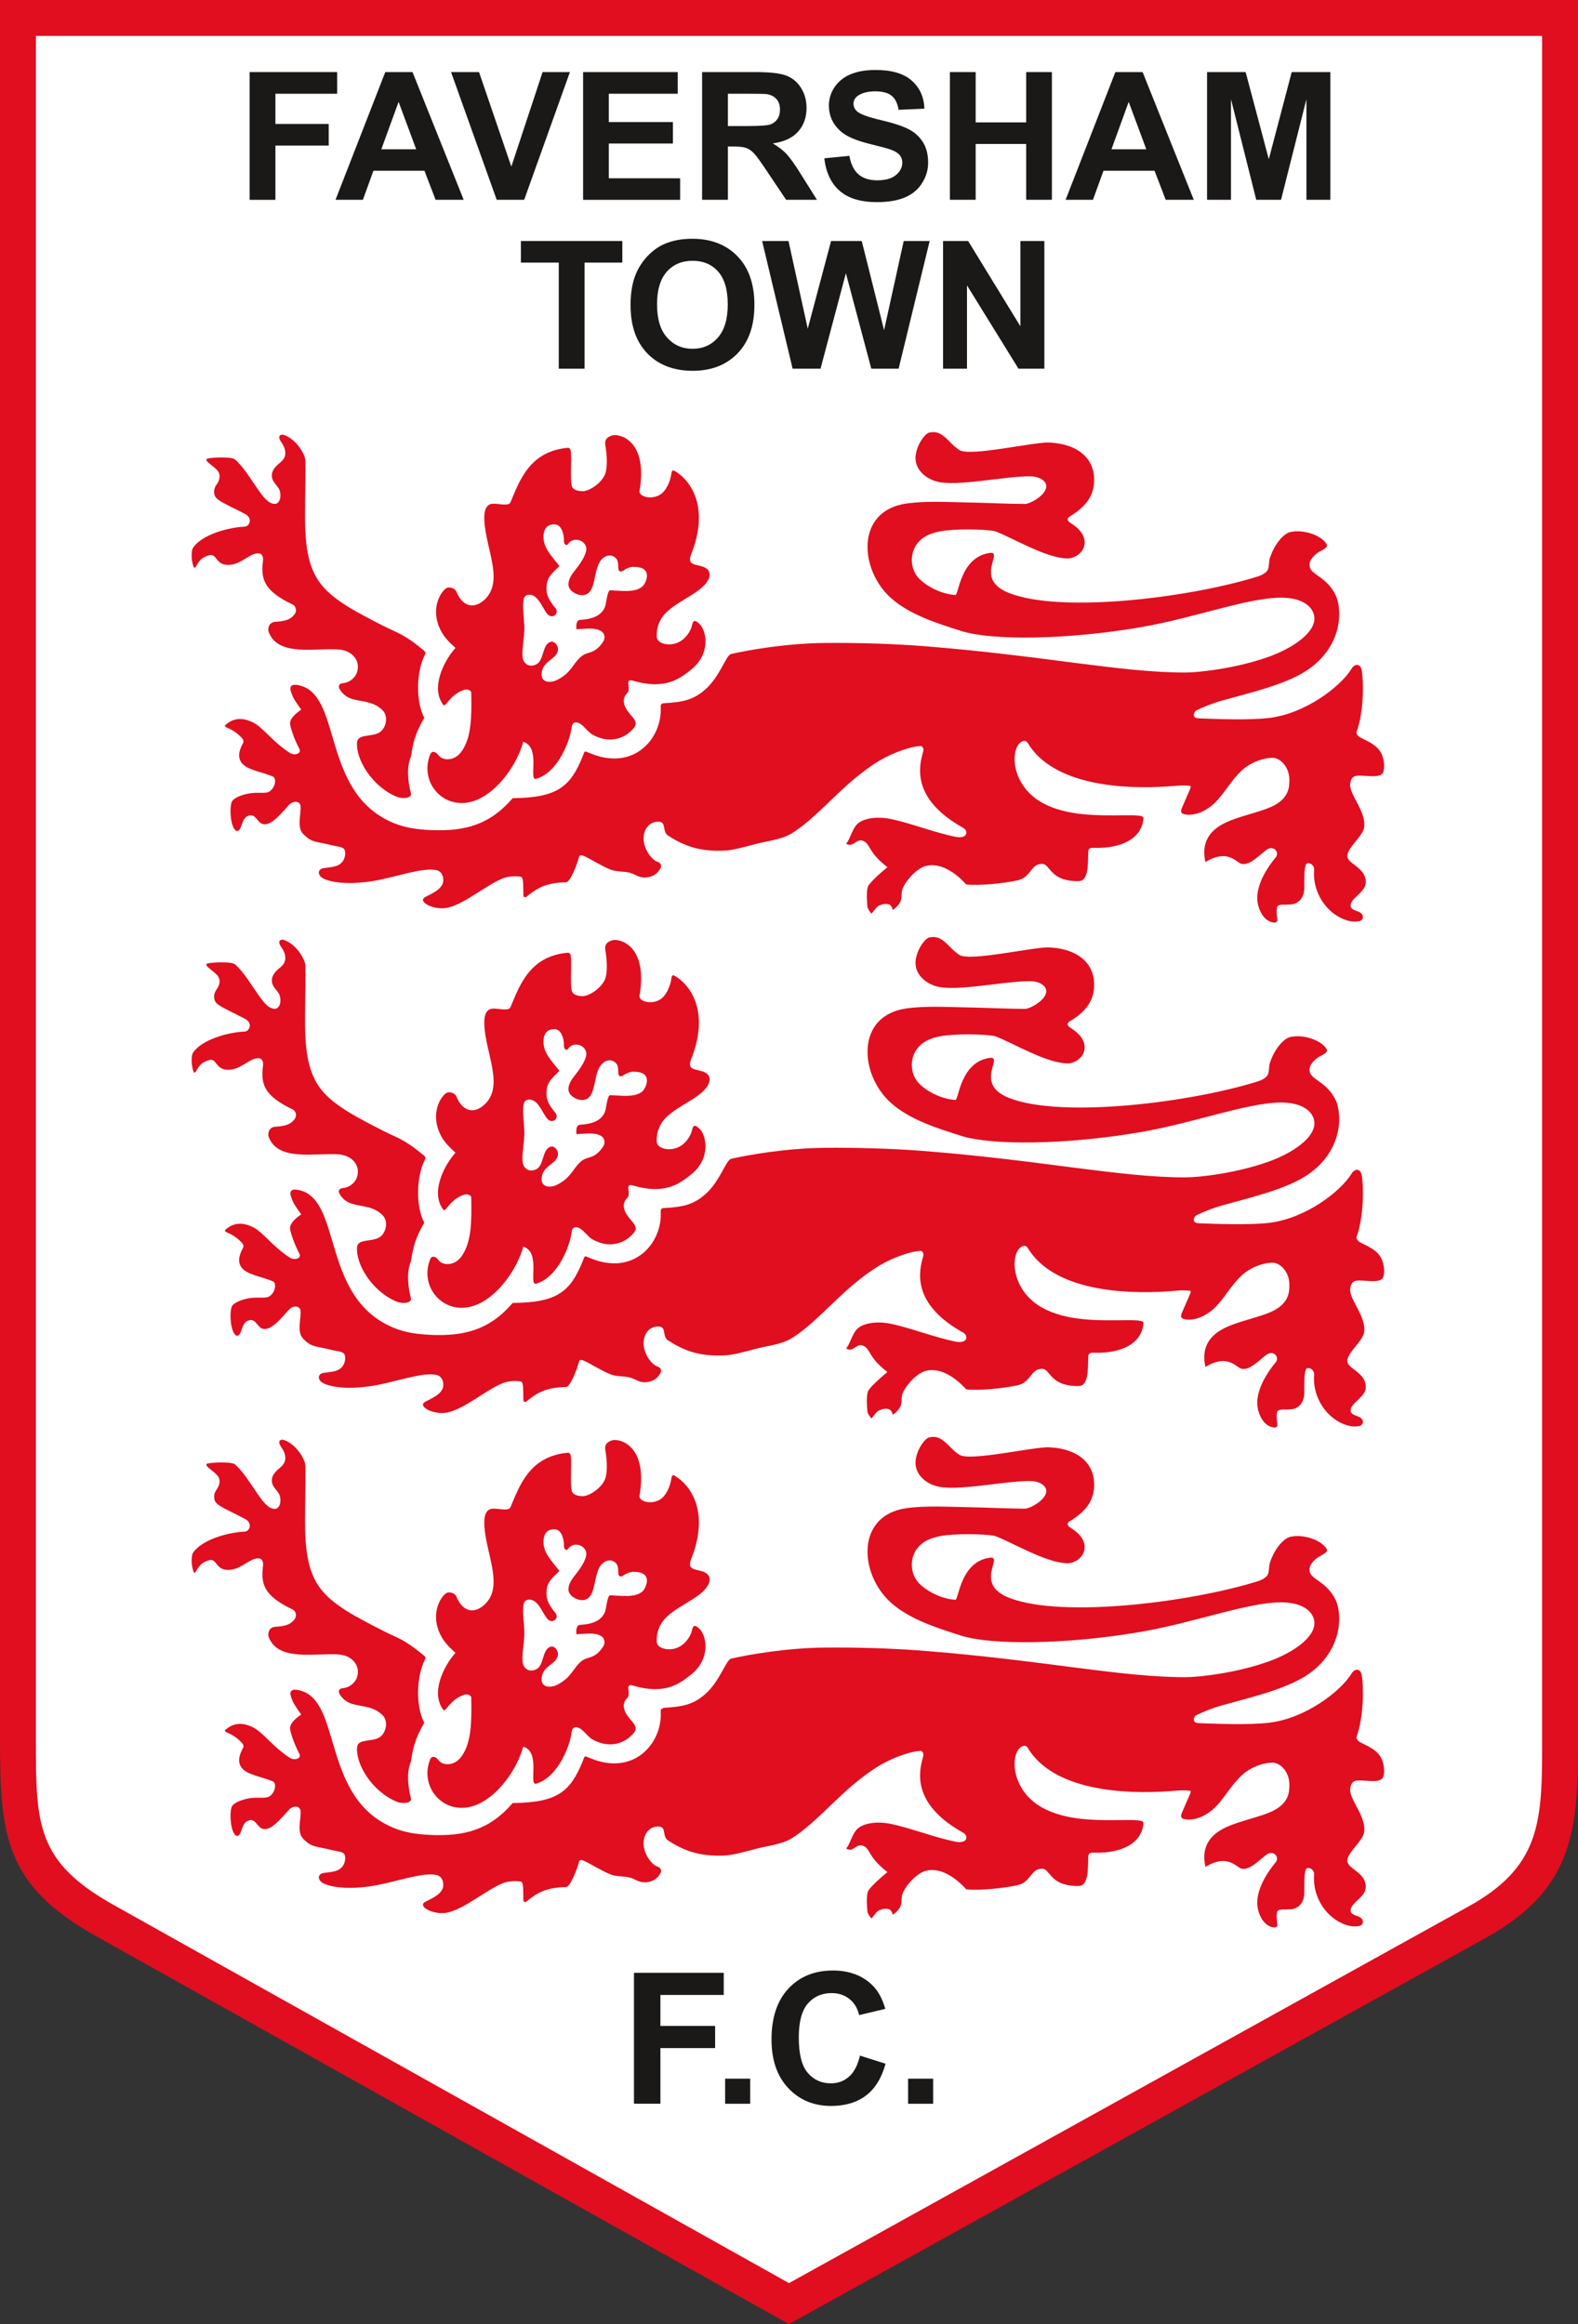 <?xml version="1.0" encoding="UTF-8"?>
<svg id="Layer_2" data-name="Layer 2" xmlns="http://www.w3.org/2000/svg" viewBox="0 0 288.76 425.19">
  <rect x="0" y="0" width="288.76" height="425.19" fill="#333333" stroke="none"/>
  <defs>
    <style>
      .cls-1, .cls-2, .cls-3 {
        fill-rule: evenodd;
      }

      .cls-1, .cls-2, .cls-3, .cls-4 {
        stroke-width: 0px;
      }

      .cls-1, .cls-4 {
        fill: #1b1918;
      }

      .cls-2 {
        fill: #e00e1f;
      }

      .cls-3 {
        fill: #fff;
      }
    </style>
  </defs>
  <g id="Layer_1-2" data-name="Layer 1">
    <g>
      <path class="cls-2" d="m0,0h288.76v320.05c0,15.99-1.65,25.98-16.75,34.41l-127.64,70.73-126.77-70.97C.9,344.89,0,335.86,0,318.22V0Z"/>
      <path class="cls-3" d="m6.57,6.57h275.62v313.49c0,13.7-.67,21.58-13.37,28.67l-124.44,68.96-123.58-69.18c-14.21-7.95-14.23-14.78-14.23-30.28V6.57Z"/>
      <path class="cls-2" d="m78.69,230.44c.31-.8,1.02-.64,1.57.11.7.97,2.94,1.2,4.32-.88,1.67-2.53,1.74-6.01,1.65-10.62,0-.31-.62-.71-1.31-.48-2.66.88-3.37,3.31-3.79,2.75-2.32-3-.1-7.82,2.22-10.44-1.84-1.62-2.51-2.63-3.02-3.9-1.51-3.72.52-6.66,1.47-7.08.31-.14,1.38-.1,1.73.74,1.3,3.11,3.69,3.1,5.51,1.04,1.23-1.4,1.41-3.18,1.22-5.01-.28-2.63-1.3-5.64-1.57-8.3-.13-1.35-.3-3.87,1.61-3.85,1.21.01,2.8.48,3.11-.26,1.67-3.95,3.49-9.32,10.44-9.96.5-.05.62.38.65,1.13.07,1.91-.22,5.57.28,6.17.33.4.94.62,1.81.64,1.12.03,3.28-1.32,4.05-2.93.59-1.23.44-3.71.14-5.42-.23-1.27.55-1.61,1.16-1.84,1.16-.44,6.7.61,5.09,10.13-.16.92,1.94,1.71,3.69.72,1.16-.66,1.95-2.46,2.14-3.93.1-.79.48-.53.72-.38,2.48,1.46,6.47,6.2,2.88,15.23-.86,2.15,1.23,1.7,2.53,2.37,1.1.57.91,1.52.73,1.98-1.01,2.5-5.2,3.78-7.7,6.14-1.31,1.23-1.96,2.91-1.83,4.67.09,1.16,2.7,1.92,4.64.48.79-.58,1.6-1.7,1.8-2.71.24-1.2.77-.8,1.33-.29,1.34,1.21,2.19,5.52-1.55,8.45-1.98,1.55-4.65,3.75-10.62,1.96-1.57-.47-.23,1.52-1,2.28-.61.59-.73,1.25-.59,1.91.4,1.99,2.93,2.98,1.88,4.36-.63.82-1.6,1.6-2.82,1.98-1.38.43-3.07.36-4.93-.71-.71-.41-1.45-1.51-2.19-1.94-.29-.17-1.4-.74-1.57.85-.2,1.84-2.22,7.95-6.42,9.24-1.56.48.93-5.75-2.4-6.77-1.14,4.13-4.48,8.81-8.23,10.5-5.85,2.65-10.91-2.81-8.83-8.11h0Z"/>
      <path class="cls-2" d="m78.69,321.93c.31-.79,1.02-.64,1.57.11.7.97,2.94,1.2,4.32-.88,1.67-2.53,1.74-6.01,1.65-10.62,0-.31-.62-.71-1.31-.48-2.66.89-3.37,3.3-3.79,2.76-2.32-3-.1-7.83,2.22-10.44-1.84-1.62-2.51-2.64-3.02-3.9-1.51-3.72.52-6.67,1.47-7.09.31-.14,1.38-.1,1.73.74,1.3,3.11,3.69,3.1,5.51,1.04,1.23-1.39,1.41-3.17,1.22-5.01-.28-2.63-1.3-5.65-1.57-8.31-.13-1.35-.3-3.87,1.61-3.85,1.21.02,2.8.48,3.11-.26,1.67-3.95,3.49-9.31,10.44-9.96.5-.05.62.38.65,1.13.07,1.91-.22,5.56.28,6.17.33.4.94.62,1.81.64,1.12.03,3.28-1.32,4.05-2.93.59-1.23.44-3.71.14-5.42-.23-1.28.55-1.61,1.16-1.84,1.16-.45,6.7.61,5.09,10.13-.16.92,1.94,1.71,3.69.71,1.16-.66,1.95-2.46,2.14-3.93.1-.79.48-.53.72-.38,2.48,1.46,6.47,6.2,2.88,15.23-.86,2.16,1.23,1.7,2.53,2.38,1.1.57.91,1.52.73,1.98-1.01,2.5-5.2,3.78-7.7,6.14-1.31,1.24-1.96,2.91-1.83,4.68.09,1.16,2.7,1.92,4.64.48.79-.58,1.6-1.7,1.8-2.71.24-1.2.77-.8,1.33-.29,1.34,1.21,2.19,5.52-1.55,8.45-1.98,1.55-4.65,3.75-10.62,1.96-1.57-.47-.23,1.52-1,2.27-.61.59-.73,1.25-.59,1.92.4,1.99,2.93,2.98,1.88,4.35-.63.83-1.6,1.6-2.82,1.98-1.38.43-3.07.36-4.93-.71-.71-.41-1.45-1.51-2.19-1.94-.29-.17-1.4-.75-1.57.85-.2,1.83-2.22,7.95-6.42,9.23-1.56.48.93-5.76-2.4-6.77-1.14,4.14-4.48,8.81-8.23,10.51-5.85,2.65-10.91-2.8-8.83-8.11h0Z"/>
      <path class="cls-2" d="m77.5,211.34c.32.26.47.38.24.84-1.55,3.09-1.71,8.44-.1,11.52-1.73,2.9-2.1,4.81-2.43,7.04-.88,2.03-.52,4.85-.03,6.69.29,1.05-1.59,1.12-2.6.7-4.62-1.93-7.52-6.98-7.24-9.98.14-1.53,2.59-.93,4.02-1.74,1.34-.75,1.72-3,.69-4.05-1.74-1.78-3.9-1.57-5.66-2.14-.86-.27-1.63-.78-2.2-1.71-.38-.61-.17-1.09.6-1.16,1.05-.09,2.16-.88,2.53-1.97.69-2.07-.78-3.96-3.25-4.18-4.23-.36-11.24,1.41-12.92-3.26-.11-.3-.17-1.76,1.34-1.82.98-.04,2.05-.25,2.62-.63,1.75-1.16.87-2.33.48-2.51-5.63-2.65-5.82-4.95-5.46-8.06.09-.78-.25-1.2-.59-1.28-1.54-.35-3.03,1.71-5.19,2.03-3.11.45-2.47-2.37-4.3-1.67-1.21.47-1.51.81-2.24,2.08-.1.16-.34.17-.37.07-.61-1.72-.33-3.24-.14-3.53,1.62-2.47,6.53-3.78,9.47-3.9.9-.04,1.51-1.54.11-2.3-1.66-.9-3.86-1.85-4.9-2.6-.52-.38-.71-.73-.76-1.08-.11-.65.03-1.17.41-1.71.21-.31.44-.66.52-1.18.19-1.35-.74-1.71-2.06-2.88-.29-.26-.51-.61-.14-.7,1.03-.26,4.46-.36,5.04.14,1.55,1.31,2.96,3.71,4.26,5.56,1.04,1.48,1.95,2.62,3.09,2.58.63-.02,1.24-.93.85-2.39-.27-.99-1.62-1.6-1.43-3.05.13-1,1.03-1.7,1.65-2.23.79-.67.99-1.53.63-2.55-.21-.6-.55-.97-.8-1.43-.41-.76.11-1.15.74-.93,2.32.8,3.88,3.62,3.9,4.68.16,9.76-1,17.02,2.48,22.11,2.31,3.38,7.09,5.71,11.82,8.15,1.27.65,2.69,1.21,3.87,1.92,1.23.73,2.16,1.46,3.46,2.52h0Z"/>
      <path class="cls-2" d="m77.5,302.82c.32.26.47.38.24.84-1.55,3.08-1.71,8.45-.1,11.52-1.73,2.91-2.1,4.81-2.43,7.04-.88,2.03-.52,4.85-.03,6.69.29,1.05-1.59,1.12-2.6.7-4.62-1.93-7.52-6.98-7.24-9.98.14-1.53,2.59-.93,4.02-1.74,1.34-.76,1.72-3,.69-4.05-1.74-1.78-3.9-1.57-5.66-2.13-.86-.28-1.63-.79-2.2-1.71-.38-.61-.17-1.09.6-1.16,1.05-.09,2.16-.88,2.53-1.97.69-2.07-.78-3.96-3.25-4.18-4.23-.36-11.24,1.41-12.92-3.26-.11-.31-.17-1.77,1.34-1.82.98-.04,2.05-.25,2.62-.63,1.75-1.16.87-2.33.48-2.51-5.63-2.64-5.82-4.95-5.46-8.06.09-.79-.25-1.2-.59-1.28-1.54-.34-3.03,1.72-5.19,2.03-3.11.45-2.47-2.37-4.3-1.66-1.21.46-1.51.8-2.24,2.07-.1.17-.34.17-.37.07-.61-1.72-.33-3.24-.14-3.53,1.62-2.47,6.53-3.79,9.47-3.9.9-.04,1.51-1.54.11-2.3-1.66-.9-3.86-1.86-4.9-2.6-.52-.38-.71-.74-.76-1.08-.11-.66.03-1.18.41-1.71.21-.31.44-.65.52-1.18.19-1.35-.74-1.72-2.06-2.88-.29-.26-.51-.61-.14-.7,1.03-.26,4.46-.35,5.04.14,1.55,1.32,2.96,3.71,4.26,5.56,1.04,1.49,1.95,2.62,3.09,2.58.63-.02,1.24-.93.85-2.39-.27-1-1.62-1.6-1.43-3.06.13-1,1.03-1.7,1.65-2.23.79-.68.99-1.53.63-2.55-.21-.6-.55-.97-.8-1.43-.41-.76.11-1.15.74-.93,2.32.8,3.88,3.62,3.9,4.68.16,9.76-1,17.02,2.48,22.11,2.31,3.38,7.09,5.71,11.82,8.15,1.27.65,2.69,1.21,3.87,1.92,1.23.74,2.16,1.46,3.46,2.52h0Z"/>
      <path class="cls-2" d="m121.49,221c-.66.04-.59.56-.58.88.21,5.56-4.9,11.66-12.96,8.27-1.1-.46-.89-.48-1.34.62-2.24,5.54-4.66,7.55-12.79,7.6-4.28,4.97-8.87,6.1-14.99,5.84-2.75-.12-4.88-.5-6.8-1.3-13.18-5.44-9.42-22.89-16.94-25.09-2.91-.86-1.72,1.38-1.65,1.6.21.7.9,1.65,1.68,2.75-1.09.75-2.25,1.75-2.02,2.8.26,1.24.98,3.07,1.69,4.39.43.8-.82,1.34-1.82.68-3.21-2.11-4.85-4.65-6.73-5.56-2.45-1.19-3.98-.37-4.94.44-.26.22-.14.39.21.54,1.42.59,2.12,1.27,2.66,1.8.29.29.5.65.3,1.03-.48.91-1.18,2.35-.27,3.6.96,1.31,3.61,1.63,5.73,2.52.67.28.52,1.93-.57,2.71-.73.52-2.08.1-3.78.39-1.09.19-2.51.66-3.05,1.32-.52.63-.5,3.82.31,5.12.31.5.79.67,1.15-.12.45-1.01.51-1.96,1.56-2.28,1.32-.4,1.53,1.44,2.7,1.58,1.5.17,3.17-1.92,4.62-3.52.78-.86,2.02-.73,2.12.16.16,1.38-.74,3.88.46,5.11,1.66,1.72,2.23,1.31,5.5,2.15.53.14,1.28.14,1.89.52.47.3.47,1.68-.23,2.5-.66.77-1.45.88-3.36,1.11-1.2.15-1.22,1.38.02,1.95,1.83.84,5.24,1.05,9.17.38,4.06-.69,8.73-2.47,11.36-1.97,1.42.27,1.55,2.03,1.06,2.79-.54.84-1.38,1.3-3.01,2.12-.61.31-.61.74.01,1.22.75.57,2.54,1.15,4.27.7,3.1-.8,6.78-4.02,9.82-5.29,1.1-.46,2.6-.48,3.39-.3.48.11.39,1.67.43,3.3,0,.37.27.56.55.34,1.64-1.32,3.29-2.6,7.23-2.64.83-.01,2.06-3.32,2.41-4.67.13-.49.65-.27,1.19-.02.72.33,2.85,1.66,4.57,2.36,1.03.42,2.22.3,3.38.54.93.2,1.38.68,2.32.86.8.16,2.65.02,3.49-1.74.11-.23.18-.83-.62-1.1-1.11-.38-2.53-2.39-2.52-4.26,0-1.89,1.25-3.2,2.89-3.04,1.32.13.47,1.81,1.6,2.54,2.7,1.72,5.56,3.03,10.59,2.72,1.14-.07,3.11-.55,5.5-1.2,1.99-.53,4.65-.77,6.5-1.91,3.9-2.41,7.47-6.66,11.45-9.96,3.5-2.91,5.96-4.3,8.84-5.29.94-.32,2.31-.71,3.35-.75.17,0,.64.32.43,1.05-.75,2.62-2.21,8.57,7.28,13.88,1.14.64.81,2.11-1.36,1.67-3.96-.81-8.35-2.55-11.85-3.26-2.72-.55-5.12-.08-6.15.96-.9.91-1.29,2.71-1.93,3.45-.14.17.32.35.66.32.83-.09,1.39-1.09,2.3-.75,1.5.57.81,1.99,4.52,4.85-.84.67-3.33,2.82-3.58,3.59-.28.84-.19,2.53-.09,3.57.03.36.38.98.77,1.33.62-.74.92-1.29,1.46-1.51.58-.24,1.15-.36,1.76-.16.17.05.59.46.63,1,.57-.34,1.3-1.04,1.53-1.78.23-.74-.03-1.51.42-2.4.83-1.67,2.62-3.41,3.98-3.81,2.82-.84,5.69,1.3,7.54,3.34,2.46.28,7.08-.23,9.42-.75,2.09-.47,2.42-2.42,3.64-2.86.48-.17,1.13-.26,1.58.16.66.64,1.18,1.63,2.61,2.28.86.39,2.35.64,3.44.55,1.76-.12,1.56-3.36,1.64-5.35.03-.63.37-.75.94-.73,5.42.17,8.93-1.85,9.16-5.44.07-.99-5.5-.14-11.13-.71-2.65-.27-5.23-.89-7.39-2.09-5.43-3.02-5.88-9.06-4.18-10.85.48-.5,1.17-.68,1.5-.12,4.74,7.93,17.78,8.52,25.72,7.98,1.47-.1,2.56-.27,3.98-.11.26.03.18.24-.16,1.03-.34.79-.94,2.15-1.32,3.04-.37.85.11,1.04.4,1.11,1.51.39,3.77-.26,5.69-2.13,1.75-1.71,3.02-4.24,5.07-6.03,1.49-1.3,3.63-2.14,5.48-2.15,1.29,0,3.12,1.63,3.04,4.19-.03.87.09,3.02-2.81,4.54-2.44,1.27-6.52,1.91-9.24,3.32-2.72,1.42-4.07,3.63-3.31,7.02,2.94-1.76,4.53-1.09,6.11.08,1.69,1.26,4.21-1.92,5.36-2.49,1.14-.57,2.1.72,1.4,1.55-1.5,1.78-3.65,5.05-3.36,7.95.15,1.51,1.08,3.7,2.91,3.97.41.06.81-.07.74-.55-.07-.46-.29-2.23.11-2.5.5-.34,1.3-.17,2.26-.24,1.69-.12,2.53-1.39,2.56-2.95.03-1.66-.07-3.52.3-4.36.28-.62,1.58-.06,1.5.95-.35,4.26,2.4,8.09,5.85,9.21.72.24,1.5.36,2.39.2.7-.12.99-.93.29-1.51-.51-.42-1.91-.46-1.85-1.4.08-1.39,2.64-2.32,2.76-4.07.2-2.8-3.31-3.43-3.37-4.92-.06-1.49,2.88-3.66,3.09-5.3.39-2.95-2.88-6.1-2.54-7.99.03-.15.07-1.32,1.21-1.42,1.66-.14,4.34.6,4.82-.66.34-.88.17-2.86-.7-3.98-1.01-1.32-2.68-1.87-3.59-2.4-.48-.28-.66-.77-.62-.88,1.39-3.76,1.34-9.41.97-11.36-.26-1.38-1.33-1.15-1.84-.32-2,3.29-8.44,8.24-15.12,9.03-3.73.44-9.92.19-12.91.07-1.29-.05-.84-1.23-.4-1.45,1.14-.57,2.9-1.3,4.81-1.83,5.08-1.43,11.99-2.99,15.93-5.84,4.38-3.16,5.47-7.35,5.41-10.14-.04-1.67-.38-2.7-.61-3.19-1.67-3.54-4.64-3.76-4.81-5.41-.09-.85.37-1.5,1.24-2.25.7-.6,2.33-1,1.86-1.78-1.01-1.66-4.38-2.74-6.67-2.17-1.13.28-2.75,2-3.65,4.59-.31.89-.11,1.71-.46,2.35-.35.65-1.39,1.05-1.72,1.15-12.34,3.88-35.92,6.82-45.54,3.07-6.75-2.63-.75-7.78-3.67-7.34-5.35.82-5.59,7.72-6.21,7.68-2.4-.14-5-1.41-6.53-2.89-1.89-1.84-1.93-5.06-.04-6.98.91-.92,2.39-1.65,4.84-1.93,3.41-.38,8.33-.13,9.12.18,3.35,1.31,8.95,4.71,12.89,4.94,1.51.09,3.13-1.02,3.35-2.54.2-1.43-.65-2.77-2.57-3.98-.6-.37-.71-.82-.15-1.16,3.58-2.14,4.38-4.32,4.48-6.33.21-3.85-2.44-6.89-8.13-7.21-2.75-.16-14.61,2.64-16.52,1.37-1.14-.76-1.81-1.62-2.44-2.17-1.05-.93-1.81-1.31-3.1-1.01-.79.18-2.42,2.38-2.49,4.56-.06,1.8,1.29,3.58,3.69,4.33,3.69,1.14,12.98-1.04,17.57-.89,1.06.03,2.22.53,2.56,1.32.76,1.74-2.75,3.74-3.83,3.74-3.31-.02-6.85-.21-10.68-.28-3.37-.06-7.53-.3-10.98.19-9.38,1.34-8.59,12.16-2.81,17.3,3.43,3.05,8.35,4.59,12.85,6.02,5.52,1.76,19.25,1.65,32.88-.7,10.36-1.79,20.79-5.88,26.75-5.36,3.35.3,4.9,1.94,4.99,3.63.14,2.74-3.91,5.54-8.4,7.15-5.78,2.07-12.52,2.87-15.2,2.87-11.9.01-25.74-3.04-47.39-4.79-6.62-.53-13.05-.66-18.47-.62-7.2.05-14.26,1.33-17.26,2.01-.97.22-1.99,4.08-4.78,6.53-2.24,1.96-4.24,2.29-7.49,2.48h0Z"/>
      <path class="cls-2" d="m121.49,312.48c-.66.04-.59.56-.58.88.21,5.56-4.9,11.66-12.96,8.27-1.1-.46-.89-.48-1.34.62-2.24,5.54-4.66,7.55-12.79,7.61-4.28,4.97-8.87,6.09-14.99,5.84-2.75-.11-4.88-.5-6.8-1.29-13.18-5.45-9.42-22.89-16.94-25.09-2.91-.86-1.72,1.38-1.65,1.6.21.69.9,1.65,1.68,2.75-1.09.75-2.25,1.75-2.02,2.8.26,1.24.98,3.07,1.69,4.39.43.8-.82,1.34-1.82.69-3.21-2.12-4.85-4.66-6.73-5.57-2.45-1.19-3.98-.37-4.94.44-.26.22-.14.39.21.53,1.42.59,2.12,1.27,2.66,1.8.29.29.5.65.3,1.04-.48.91-1.18,2.34-.27,3.59.96,1.32,3.61,1.63,5.73,2.52.67.29.52,1.93-.57,2.71-.73.52-2.08.09-3.78.39-1.09.19-2.51.67-3.05,1.33-.52.63-.5,3.82.31,5.12.31.5.79.67,1.15-.12.45-1.01.51-1.96,1.56-2.29,1.32-.4,1.53,1.45,2.7,1.58,1.5.17,3.17-1.92,4.62-3.52.78-.85,2.02-.73,2.12.16.16,1.39-.74,3.88.46,5.11,1.66,1.71,2.23,1.31,5.5,2.15.53.14,1.28.14,1.89.52.47.3.47,1.68-.23,2.5-.66.77-1.45.88-3.36,1.11-1.2.15-1.22,1.38.02,1.95,1.83.84,5.24,1.05,9.17.38,4.06-.69,8.73-2.47,11.36-1.97,1.42.27,1.55,2.03,1.06,2.79-.54.84-1.38,1.3-3.01,2.12-.61.31-.61.74.01,1.22.75.57,2.54,1.15,4.27.7,3.1-.81,6.78-4.02,9.82-5.29,1.1-.46,2.6-.48,3.39-.3.48.11.39,1.66.43,3.3,0,.37.27.56.55.34,1.64-1.33,3.29-2.6,7.23-2.65.83,0,2.06-3.32,2.41-4.66.13-.49.65-.26,1.19-.02.72.33,2.85,1.66,4.57,2.36,1.03.41,2.22.29,3.38.54.93.2,1.38.68,2.32.86.8.16,2.65.02,3.49-1.74.11-.23.18-.83-.62-1.1-1.11-.38-2.53-2.39-2.52-4.26,0-1.9,1.25-3.2,2.89-3.04,1.32.12.47,1.81,1.6,2.54,2.7,1.72,5.56,3.02,10.59,2.72,1.14-.07,3.11-.56,5.5-1.21,1.99-.53,4.65-.77,6.5-1.91,3.9-2.41,7.47-6.65,11.45-9.97,3.5-2.9,5.96-4.3,8.84-5.28.94-.33,2.31-.72,3.35-.75.17,0,.64.33.43,1.06-.75,2.62-2.21,8.57,7.28,13.88,1.14.64.81,2.11-1.36,1.67-3.96-.81-8.35-2.54-11.85-3.26-2.72-.55-5.12-.07-6.15.97-.9.9-1.29,2.71-1.93,3.44-.14.16.32.35.66.32.83-.09,1.39-1.09,2.3-.75,1.5.57.81,1.98,4.52,4.84-.84.68-3.33,2.82-3.58,3.59-.28.84-.19,2.53-.09,3.57.03.36.38.97.77,1.33.62-.74.92-1.29,1.46-1.52.58-.24,1.15-.36,1.76-.16.17.06.59.47.63,1,.57-.33,1.3-1.04,1.53-1.78.23-.73-.03-1.51.42-2.4.83-1.67,2.62-3.41,3.98-3.82,2.82-.84,5.69,1.3,7.54,3.34,2.46.28,7.08-.23,9.42-.76,2.09-.47,2.42-2.42,3.64-2.86.48-.17,1.13-.27,1.58.17.66.64,1.18,1.63,2.61,2.28.86.39,2.35.63,3.44.55,1.76-.13,1.56-3.36,1.64-5.35.03-.64.37-.75.94-.73,5.42.17,8.93-1.86,9.16-5.45.07-.99-5.5-.15-11.13-.71-2.65-.26-5.23-.89-7.39-2.08-5.43-3.02-5.88-9.05-4.18-10.85.48-.5,1.17-.68,1.5-.12,4.74,7.94,17.78,8.52,25.72,7.98,1.47-.1,2.56-.26,3.98-.1.26.03.18.24-.16,1.03-.34.79-.94,2.15-1.32,3.03-.37.85.11,1.04.4,1.11,1.51.39,3.77-.25,5.69-2.13,1.75-1.71,3.02-4.24,5.07-6.03,1.49-1.3,3.63-2.14,5.48-2.15,1.29,0,3.12,1.62,3.04,4.19-.03.87.09,3.02-2.81,4.54-2.44,1.27-6.52,1.91-9.24,3.32-2.72,1.42-4.07,3.63-3.31,7.02,2.94-1.76,4.53-1.09,6.11.08,1.69,1.26,4.21-1.92,5.36-2.49,1.14-.57,2.1.72,1.4,1.55-1.5,1.78-3.65,5.05-3.36,7.95.15,1.52,1.08,3.71,2.91,3.97.41.06.81-.06.74-.55-.07-.46-.29-2.23.11-2.5.5-.34,1.3-.17,2.26-.24,1.69-.12,2.53-1.39,2.56-2.95.03-1.66-.07-3.53.3-4.36.28-.62,1.58-.06,1.5.95-.35,4.26,2.4,8.08,5.85,9.21.72.23,1.5.36,2.39.2.7-.12.99-.93.29-1.51-.51-.42-1.91-.46-1.85-1.4.08-1.39,2.64-2.32,2.76-4.07.2-2.8-3.31-3.43-3.37-4.92-.06-1.49,2.88-3.66,3.09-5.3.39-2.95-2.88-6.1-2.54-7.99.03-.14.07-1.32,1.21-1.42,1.66-.14,4.34.6,4.82-.67.34-.88.17-2.85-.7-3.98-1.01-1.32-2.68-1.88-3.59-2.4-.48-.28-.66-.77-.62-.88,1.39-3.76,1.34-9.41.97-11.36-.26-1.38-1.33-1.15-1.84-.32-2,3.29-8.44,8.24-15.12,9.03-3.73.44-9.92.19-12.91.07-1.29-.05-.84-1.23-.4-1.45,1.14-.57,2.9-1.29,4.81-1.83,5.08-1.42,11.99-2.99,15.93-5.84,4.38-3.16,5.47-7.36,5.41-10.14-.04-1.67-.38-2.7-.61-3.19-1.67-3.54-4.64-3.76-4.81-5.42-.09-.85.37-1.5,1.24-2.25.7-.6,2.33-.99,1.86-1.78-1.01-1.66-4.38-2.74-6.67-2.17-1.13.28-2.75,2-3.65,4.59-.31.89-.11,1.71-.46,2.35-.35.64-1.39,1.05-1.72,1.15-12.34,3.88-35.92,6.82-45.54,3.07-6.75-2.63-.75-7.79-3.67-7.34-5.35.82-5.59,7.71-6.21,7.68-2.4-.13-5-1.41-6.53-2.89-1.89-1.84-1.93-5.06-.04-6.98.91-.92,2.39-1.65,4.84-1.93,3.41-.38,8.33-.13,9.12.18,3.35,1.31,8.95,4.71,12.89,4.94,1.51.09,3.13-1.02,3.35-2.54.2-1.43-.65-2.77-2.57-3.97-.6-.37-.71-.83-.15-1.16,3.58-2.14,4.38-4.32,4.48-6.33.21-3.84-2.44-6.89-8.13-7.21-2.75-.16-14.61,2.64-16.52,1.37-1.14-.75-1.81-1.61-2.44-2.17-1.05-.93-1.81-1.3-3.1-1.01-.79.18-2.42,2.38-2.49,4.56-.06,1.8,1.29,3.58,3.69,4.32,3.69,1.14,12.98-1.04,17.57-.89,1.06.04,2.22.54,2.56,1.32.76,1.74-2.75,3.74-3.83,3.73-3.31-.02-6.85-.21-10.68-.28-3.37-.06-7.53-.3-10.98.19-9.38,1.34-8.59,12.16-2.81,17.3,3.43,3.05,8.35,4.59,12.85,6.02,5.52,1.75,19.25,1.65,32.88-.7,10.36-1.78,20.79-5.88,26.75-5.35,3.35.29,4.9,1.94,4.99,3.63.14,2.74-3.91,5.54-8.4,7.15-5.78,2.07-12.52,2.86-15.2,2.87-11.9,0-25.74-3.05-47.39-4.79-6.62-.54-13.05-.67-18.47-.63-7.2.05-14.26,1.33-17.26,2.02-.97.22-1.99,4.07-4.78,6.52-2.24,1.96-4.24,2.29-7.49,2.48h0Z"/>
      <path class="cls-3" d="m103.18,191.42c.11-.86-.28-2.98-1.53-3.11-1.61-.16-2.24.92-2.19,2.45.06,1.88,1.35,3.16,2.91,5.16-1.59,1.52-2.21,2.15-2.35,3.55-.12,1.32.11,2.35,1.63,4.15.35.42.28,1.16-.32,1.41-.37.15-.86.04-1.21-.39-.7-.86-1.37-2.57-2.3-3.17-.84-.54-1.79-.37-1.98.46-.34,1.44.15,3.79.11,5.63-.05,2.09-.73,4.74-.06,5.82.47.75,1.3,1.02,2.29.5,1.29-.67,1.05-3.23,2.3-3.98.45-.27,1.01-.17,1.38.41.31.5.38,1.13-.1,1.81-.73,1.02-2.58,1.51-2.65,3.54-.06,1.71,1.8,1.57,2.65,1.17,2.84-1.32,3.07-3.18,4.68-4.44.62-.49,1.19-.53,1.83-.78.64-.25,1.37-.73,2.11-1.87.38-.59.33-1.51-.41-1.94-1.15-.66-2.7-.41-4.49-.31-.04-.58-.12-1.69.72-1.73,2.66-.14,3.98-1.03,4.51-2.37.25-.61.39-3.06.98-3.04,1.81.07,4.54.51,5.88-.71.49-.44,1.26-2.05.47-2.94-.45-.51-1.25-.62-2.2-.64-.4,0-1.16.24-1.62.58-.48.37-.87.34-1,.03-.23-.54.17-1.71-.71-2.36-.69-.51-1.38-.36-1.91-.03-1.39.85-1.52,2.96-1.95,4.64-.23.88-.52,1.67-1.16,2.07-.41.25-.82.31-1.37.22-.98-.16-2.21-.96-2.1-2.11.12-1.21.93-2.01,1.73-3.09.62-.84,1.23-1.77,1.49-2.79.47-1.81-2.2-3-3.33-1.29-.26.39-.75-.09-.7-.5h0Z"/>
      <path class="cls-3" d="m103.18,282.91c.11-.86-.28-2.99-1.53-3.11-1.61-.15-2.24.92-2.19,2.44.06,1.88,1.35,3.16,2.91,5.16-1.59,1.52-2.21,2.14-2.35,3.55-.12,1.32.11,2.35,1.63,4.15.35.42.28,1.16-.32,1.41-.37.16-.86.04-1.21-.39-.7-.86-1.37-2.57-2.3-3.17-.84-.54-1.79-.37-1.98.46-.34,1.45.15,3.79.11,5.63-.05,2.09-.73,4.74-.06,5.82.47.75,1.3,1.02,2.29.5,1.29-.67,1.05-3.23,2.3-3.98.45-.27,1.01-.17,1.38.42.31.5.38,1.12-.1,1.81-.73,1.02-2.58,1.51-2.65,3.54-.06,1.71,1.8,1.57,2.65,1.17,2.84-1.32,3.07-3.18,4.68-4.44.62-.49,1.19-.53,1.83-.78.64-.25,1.37-.73,2.11-1.87.38-.59.33-1.52-.41-1.94-1.15-.66-2.7-.41-4.49-.3-.04-.58-.12-1.69.72-1.73,2.66-.14,3.98-1.04,4.51-2.37.25-.61.39-3.06.98-3.04,1.81.07,4.54.51,5.88-.71.49-.45,1.26-2.05.47-2.94-.45-.51-1.25-.62-2.2-.64-.4,0-1.16.23-1.62.58-.48.37-.87.33-1,.02-.23-.54.17-1.71-.71-2.36-.69-.51-1.38-.36-1.91-.03-1.39.85-1.52,2.96-1.95,4.64-.23.88-.52,1.67-1.16,2.07-.41.25-.82.31-1.37.22-.98-.16-2.21-.96-2.1-2.11.12-1.21.93-2.01,1.73-3.09.62-.84,1.23-1.77,1.49-2.79.47-1.81-2.2-3-3.33-1.29-.26.39-.75-.09-.7-.5h0Z"/>
      <path class="cls-2" d="m78.69,138.08c.31-.79,1.02-.64,1.57.11.7.97,2.94,1.2,4.32-.88,1.67-2.53,1.74-6.01,1.65-10.62,0-.31-.62-.71-1.31-.48-2.66.88-3.37,3.3-3.79,2.76-2.32-3-.1-7.82,2.22-10.44-1.84-1.62-2.51-2.64-3.02-3.9-1.51-3.72.52-6.67,1.47-7.09.31-.14,1.38-.1,1.73.74,1.3,3.11,3.69,3.1,5.51,1.04,1.23-1.4,1.41-3.18,1.22-5.01-.28-2.63-1.3-5.64-1.57-8.31-.13-1.35-.3-3.87,1.61-3.85,1.21.02,2.8.48,3.11-.26,1.67-3.95,3.49-9.31,10.44-9.96.5-.05.62.38.65,1.13.07,1.91-.22,5.56.28,6.17.33.4.94.62,1.81.64,1.12.03,3.28-1.32,4.05-2.93.59-1.23.44-3.71.14-5.42-.23-1.28.55-1.61,1.16-1.84,1.16-.44,6.7.62,5.09,10.14-.16.92,1.94,1.71,3.69.72,1.16-.66,1.95-2.47,2.14-3.93.1-.79.48-.52.72-.38,2.48,1.46,6.47,6.2,2.88,15.23-.86,2.15,1.23,1.7,2.53,2.37,1.1.57.91,1.52.73,1.98-1.01,2.5-5.2,3.78-7.7,6.14-1.31,1.23-1.96,2.91-1.83,4.67.09,1.16,2.7,1.92,4.64.48.79-.58,1.6-1.7,1.8-2.71.24-1.2.77-.8,1.33-.29,1.34,1.21,2.19,5.52-1.55,8.45-1.98,1.56-4.65,3.75-10.62,1.97-1.57-.47-.23,1.52-1,2.27-.61.59-.73,1.25-.59,1.91.4,1.99,2.93,2.98,1.88,4.36-.63.83-1.6,1.6-2.82,1.99-1.38.43-3.07.36-4.93-.71-.71-.41-1.45-1.51-2.19-1.94-.29-.17-1.4-.75-1.57.85-.2,1.83-2.22,7.95-6.42,9.23-1.56.48.93-5.76-2.4-6.77-1.14,4.14-4.48,8.81-8.23,10.51-5.85,2.65-10.91-2.8-8.83-8.11h0Z"/>
      <path class="cls-2" d="m77.5,118.98c.32.26.47.38.24.83-1.55,3.09-1.71,8.45-.1,11.52-1.73,2.91-2.1,4.81-2.43,7.04-.88,2.03-.52,4.84-.03,6.69.29,1.05-1.59,1.12-2.6.7-4.62-1.93-7.52-6.98-7.24-9.98.14-1.53,2.59-.93,4.02-1.74,1.34-.76,1.72-3,.69-4.05-1.74-1.78-3.9-1.57-5.66-2.13-.86-.28-1.63-.79-2.2-1.72-.38-.61-.17-1.09.6-1.16,1.05-.09,2.16-.87,2.53-1.97.69-2.07-.78-3.96-3.25-4.18-4.23-.36-11.24,1.41-12.92-3.26-.11-.3-.17-1.77,1.34-1.82.98-.04,2.05-.25,2.62-.63,1.75-1.16.87-2.33.48-2.51-5.63-2.64-5.82-4.95-5.46-8.06.09-.79-.25-1.2-.59-1.28-1.54-.34-3.03,1.71-5.19,2.03-3.11.45-2.47-2.37-4.3-1.66-1.21.46-1.51.8-2.24,2.07-.1.17-.34.17-.37.07-.61-1.72-.33-3.24-.14-3.53,1.62-2.47,6.53-3.78,9.47-3.9.9-.04,1.51-1.54.11-2.3-1.66-.9-3.86-1.85-4.9-2.6-.52-.38-.71-.74-.76-1.08-.11-.66.03-1.18.41-1.72.21-.3.44-.65.52-1.18.19-1.35-.74-1.71-2.06-2.87-.29-.26-.51-.61-.14-.7,1.03-.26,4.46-.35,5.04.14,1.55,1.32,2.96,3.71,4.26,5.56,1.04,1.48,1.95,2.62,3.09,2.58.63-.02,1.24-.93.85-2.39-.27-1-1.62-1.6-1.43-3.06.13-1,1.03-1.7,1.65-2.23.79-.68.99-1.53.63-2.56-.21-.6-.55-.97-.8-1.43-.41-.76.11-1.15.74-.93,2.32.8,3.88,3.62,3.9,4.68.16,9.76-1,17.02,2.48,22.11,2.31,3.38,7.09,5.71,11.82,8.15,1.27.65,2.69,1.21,3.87,1.92,1.23.74,2.16,1.46,3.46,2.52h0Z"/>
      <path class="cls-2" d="m121.49,128.64c-.66.04-.59.56-.58.88.21,5.56-4.9,11.66-12.96,8.27-1.1-.46-.89-.48-1.34.62-2.24,5.54-4.66,7.55-12.79,7.61-4.28,4.97-8.87,6.1-14.99,5.84-2.75-.11-4.88-.5-6.8-1.29-13.18-5.45-9.42-22.89-16.94-25.1-2.91-.85-1.72,1.38-1.65,1.6.21.7.9,1.65,1.68,2.76-1.09.75-2.25,1.75-2.02,2.8.26,1.24.98,3.07,1.69,4.39.43.8-.82,1.34-1.82.68-3.21-2.11-4.85-4.65-6.73-5.56-2.45-1.19-3.98-.37-4.94.44-.26.22-.14.39.21.53,1.42.59,2.12,1.27,2.66,1.8.29.29.5.65.3,1.04-.48.91-1.18,2.34-.27,3.59.96,1.32,3.61,1.63,5.73,2.52.67.29.52,1.93-.57,2.71-.73.52-2.08.09-3.78.39-1.09.19-2.51.66-3.05,1.33-.52.63-.5,3.82.31,5.12.31.5.79.67,1.15-.12.45-1.01.51-1.96,1.56-2.28,1.32-.4,1.53,1.45,2.7,1.58,1.5.17,3.17-1.92,4.62-3.52.78-.85,2.02-.73,2.12.16.16,1.39-.74,3.88.46,5.11,1.66,1.71,2.23,1.31,5.5,2.15.53.14,1.28.14,1.89.52.47.3.47,1.68-.23,2.5-.66.77-1.45.88-3.36,1.11-1.2.14-1.22,1.38.02,1.95,1.83.84,5.24,1.05,9.17.38,4.06-.69,8.73-2.47,11.36-1.97,1.42.27,1.55,2.03,1.06,2.79-.54.84-1.38,1.3-3.01,2.12-.61.31-.61.74.01,1.22.75.57,2.54,1.15,4.27.7,3.1-.81,6.78-4.02,9.82-5.29,1.1-.46,2.6-.48,3.39-.3.48.11.39,1.67.43,3.31,0,.37.27.56.55.34,1.64-1.32,3.29-2.6,7.23-2.65.83-.01,2.06-3.32,2.41-4.67.13-.49.65-.26,1.19-.02.72.33,2.85,1.66,4.57,2.36,1.03.41,2.22.29,3.38.54.93.2,1.38.68,2.32.86.8.16,2.65.02,3.49-1.74.11-.23.18-.83-.62-1.1-1.11-.38-2.53-2.4-2.52-4.26,0-1.89,1.25-3.2,2.89-3.05,1.32.13.47,1.82,1.6,2.54,2.7,1.72,5.56,3.02,10.59,2.72,1.14-.07,3.11-.56,5.5-1.21,1.99-.53,4.65-.77,6.5-1.91,3.9-2.41,7.47-6.65,11.45-9.97,3.5-2.91,5.96-4.3,8.84-5.28.94-.32,2.31-.72,3.35-.75.17,0,.64.32.43,1.06-.75,2.62-2.21,8.57,7.28,13.88,1.14.64.81,2.11-1.36,1.67-3.96-.81-8.35-2.55-11.85-3.26-2.72-.55-5.12-.08-6.15.96-.9.91-1.29,2.72-1.93,3.45-.14.17.32.35.66.32.83-.09,1.39-1.09,2.3-.75,1.5.56.81,1.98,4.52,4.84-.84.68-3.33,2.82-3.58,3.59-.28.84-.19,2.53-.09,3.57.03.36.38.98.77,1.34.62-.74.92-1.29,1.46-1.52.58-.24,1.15-.35,1.76-.16.17.05.59.47.63,1,.57-.34,1.3-1.04,1.53-1.78.23-.74-.03-1.51.42-2.4.83-1.67,2.62-3.41,3.98-3.82,2.82-.84,5.69,1.3,7.54,3.34,2.46.27,7.08-.23,9.42-.76,2.09-.47,2.42-2.42,3.64-2.86.48-.17,1.13-.27,1.58.17.66.64,1.18,1.63,2.61,2.28.86.39,2.35.63,3.44.55,1.76-.13,1.56-3.36,1.64-5.35.03-.64.37-.75.94-.73,5.42.17,8.93-1.86,9.16-5.45.07-.98-5.5-.14-11.13-.71-2.65-.27-5.23-.89-7.39-2.09-5.43-3.02-5.88-9.05-4.18-10.85.48-.5,1.17-.68,1.5-.12,4.74,7.93,17.78,8.52,25.72,7.98,1.47-.1,2.56-.26,3.98-.1.26.03.18.24-.16,1.03-.34.79-.94,2.15-1.32,3.04-.37.85.11,1.04.4,1.11,1.51.39,3.77-.25,5.69-2.13,1.75-1.71,3.02-4.24,5.07-6.03,1.49-1.3,3.63-2.14,5.48-2.15,1.29,0,3.12,1.63,3.04,4.19-.03.87.09,3.02-2.81,4.53-2.44,1.27-6.52,1.91-9.24,3.33-2.72,1.42-4.07,3.63-3.31,7.02,2.94-1.77,4.53-1.1,6.11.08,1.69,1.26,4.21-1.92,5.36-2.49,1.14-.57,2.1.72,1.4,1.55-1.5,1.78-3.65,5.05-3.36,7.95.15,1.52,1.08,3.7,2.91,3.97.41.06.81-.06.74-.55-.07-.46-.29-2.23.11-2.5.5-.34,1.3-.17,2.26-.24,1.69-.12,2.53-1.39,2.56-2.95.03-1.66-.07-3.52.3-4.36.28-.62,1.58-.06,1.5.95-.35,4.26,2.4,8.08,5.85,9.21.72.23,1.5.36,2.39.2.7-.12.99-.93.29-1.51-.51-.42-1.91-.46-1.85-1.4.08-1.39,2.64-2.32,2.76-4.07.2-2.8-3.31-3.44-3.37-4.92-.06-1.49,2.88-3.66,3.09-5.3.39-2.95-2.88-6.1-2.54-7.99.03-.14.07-1.32,1.21-1.42,1.66-.14,4.34.6,4.82-.67.34-.88.17-2.86-.7-3.98-1.01-1.32-2.68-1.87-3.59-2.4-.48-.28-.66-.77-.62-.88,1.39-3.76,1.34-9.41.97-11.36-.26-1.38-1.33-1.15-1.84-.32-2,3.29-8.44,8.24-15.12,9.04-3.73.44-9.92.19-12.91.07-1.29-.05-.84-1.23-.4-1.45,1.14-.57,2.9-1.3,4.81-1.83,5.08-1.42,11.99-2.99,15.93-5.84,4.38-3.16,5.47-7.36,5.41-10.14-.04-1.67-.38-2.69-.61-3.19-1.67-3.54-4.64-3.76-4.81-5.42-.09-.85.37-1.5,1.24-2.25.7-.6,2.33-1,1.86-1.78-1.01-1.66-4.38-2.74-6.67-2.17-1.13.28-2.75,2-3.65,4.59-.31.89-.11,1.71-.46,2.35-.35.64-1.39,1.05-1.72,1.15-12.34,3.88-35.92,6.82-45.54,3.07-6.75-2.63-.75-7.79-3.67-7.34-5.35.82-5.59,7.71-6.21,7.68-2.4-.14-5-1.41-6.53-2.89-1.89-1.84-1.93-5.06-.04-6.98.91-.93,2.39-1.66,4.84-1.93,3.41-.38,8.33-.13,9.12.18,3.35,1.31,8.95,4.71,12.89,4.94,1.51.09,3.13-1.02,3.35-2.54.2-1.43-.65-2.77-2.57-3.97-.6-.37-.71-.83-.15-1.16,3.58-2.14,4.38-4.32,4.48-6.33.21-3.85-2.44-6.89-8.13-7.21-2.75-.16-14.61,2.64-16.52,1.37-1.14-.75-1.81-1.61-2.44-2.17-1.05-.93-1.81-1.3-3.1-1.01-.79.18-2.42,2.38-2.49,4.56-.06,1.8,1.29,3.58,3.69,4.33,3.69,1.14,12.98-1.04,17.57-.89,1.06.04,2.22.54,2.56,1.32.76,1.74-2.75,3.74-3.83,3.73-3.31-.02-6.85-.21-10.68-.28-3.37-.06-7.53-.3-10.98.2-9.38,1.34-8.59,12.16-2.81,17.3,3.43,3.05,8.35,4.59,12.85,6.02,5.52,1.75,19.25,1.65,32.88-.7,10.36-1.79,20.79-5.88,26.75-5.35,3.35.29,4.9,1.94,4.99,3.63.14,2.74-3.91,5.54-8.4,7.15-5.78,2.07-12.52,2.86-15.2,2.87-11.9,0-25.74-3.05-47.39-4.79-6.62-.53-13.05-.66-18.47-.62-7.2.05-14.26,1.33-17.26,2.01-.97.22-1.99,4.08-4.78,6.53-2.24,1.96-4.24,2.29-7.49,2.48h0Z"/>
      <path class="cls-3" d="m103.18,99.06c.11-.86-.28-2.99-1.53-3.11-1.61-.16-2.24.92-2.19,2.45.06,1.88,1.35,3.16,2.91,5.16-1.59,1.52-2.21,2.14-2.35,3.55-.12,1.32.11,2.35,1.63,4.15.35.42.28,1.16-.32,1.41-.37.16-.86.04-1.21-.39-.7-.86-1.37-2.58-2.3-3.17-.84-.54-1.79-.37-1.98.46-.34,1.44.15,3.79.11,5.63-.05,2.09-.73,4.74-.06,5.82.47.75,1.3,1.02,2.29.5,1.29-.67,1.05-3.23,2.3-3.98.45-.27,1.01-.17,1.38.42.31.5.38,1.12-.1,1.81-.73,1.02-2.58,1.51-2.65,3.54-.06,1.71,1.8,1.57,2.65,1.17,2.84-1.32,3.07-3.18,4.68-4.44.62-.49,1.19-.53,1.83-.79.64-.25,1.37-.73,2.11-1.87.38-.59.33-1.51-.41-1.94-1.15-.66-2.7-.41-4.49-.31-.04-.58-.12-1.69.72-1.73,2.66-.14,3.98-1.04,4.51-2.37.25-.61.39-3.06.98-3.04,1.81.07,4.54.51,5.88-.71.49-.44,1.26-2.05.47-2.94-.45-.51-1.25-.62-2.2-.64-.4,0-1.16.24-1.62.59-.48.36-.87.33-1,.02-.23-.54.17-1.71-.71-2.36-.69-.51-1.38-.36-1.91-.03-1.39.85-1.52,2.96-1.95,4.64-.23.88-.52,1.67-1.16,2.07-.41.25-.82.31-1.37.22-.98-.16-2.21-.96-2.1-2.11.12-1.21.93-2.01,1.73-3.09.62-.84,1.23-1.77,1.49-2.79.47-1.81-2.2-3-3.33-1.29-.26.39-.75-.09-.7-.5h0Z"/>
      <path class="cls-1" d="m45.68,36.55V13.19h16.02v3.96h-11.3v5.53h9.75v3.95h-9.75v9.93h-4.72Z"/>
      <path class="cls-1" d="m84.85,36.55h-5.14l-2.04-5.31h-9.34l-1.92,5.31h-5.01l9.1-23.36h4.99l9.36,23.36Zm-8.69-9.24l-3.22-8.67-3.16,8.67h6.38Z"/>
      <path class="cls-1" d="m90.89,36.55l-8.35-23.36h5.12l5.91,17.29,5.72-17.29h5l-8.37,23.36h-5.04Z"/>
      <path class="cls-1" d="m106.7,36.55V13.19h17.32v3.96h-12.61v5.18h11.73v3.93h-11.73v6.36h13.05v3.94h-17.77Z"/>
      <path class="cls-1" d="m128.48,36.55V13.19h9.93c2.5,0,4.31.21,5.44.63,1.13.42,2.04,1.16,2.72,2.24.68,1.08,1.02,2.3,1.02,3.68,0,1.75-.52,3.2-1.55,4.35-1.03,1.14-2.57,1.86-4.62,2.15,1.02.6,1.87,1.25,2.53,1.96.66.71,1.55,1.97,2.68,3.79l2.86,4.56h-5.64l-3.41-5.09c-1.21-1.82-2.04-2.96-2.49-3.43-.45-.47-.92-.79-1.42-.97-.5-.17-1.29-.26-2.38-.26h-.95v9.75h-4.72Zm4.72-13.49h3.49c2.26,0,3.68-.09,4.24-.28.56-.19,1-.52,1.32-.99.32-.46.48-1.05.48-1.75,0-.79-.21-1.42-.63-1.9-.42-.48-1.01-.79-1.78-.92-.38-.05-1.53-.07-3.44-.07h-3.68v5.92Z"/>
      <path class="cls-1" d="m150.84,28.96l4.59-.45c.27,1.54.84,2.68,1.68,3.4.84.71,1.98,1.08,3.41,1.08,1.52,0,2.66-.32,3.43-.97.77-.64,1.16-1.4,1.16-2.25,0-.55-.16-1.02-.49-1.41-.32-.39-.89-.73-1.69-1.01-.55-.2-1.81-.53-3.78-1.02-2.53-.62-4.3-1.4-5.32-2.31-1.43-1.28-2.15-2.85-2.15-4.7,0-1.19.33-2.3,1.01-3.34.68-1.04,1.65-1.82,2.91-2.37,1.27-.54,2.8-.81,4.6-.81,2.94,0,5.14.64,6.62,1.93,1.48,1.29,2.26,3,2.34,5.15l-4.72.21c-.2-1.2-.64-2.07-1.3-2.59-.66-.52-1.66-.79-2.98-.79s-2.45.28-3.22.84c-.5.36-.75.84-.75,1.45,0,.55.23,1.03.7,1.42.59.5,2.04,1.02,4.34,1.56,2.3.54,3.99,1.11,5.09,1.68,1.1.58,1.96,1.37,2.59,2.38.62,1.01.93,2.25.93,3.72,0,1.34-.37,2.59-1.12,3.76-.74,1.17-1.79,2.04-3.15,2.61-1.36.57-3.06.85-5.09.85-2.95,0-5.22-.68-6.8-2.04-1.59-1.37-2.53-3.36-2.84-5.97h0Z"/>
      <path class="cls-1" d="m173.82,36.55V13.19h4.72v9.2h9.24v-9.2h4.71v23.36h-4.71v-10.21h-9.24v10.21h-4.72Z"/>
      <path class="cls-1" d="m218.45,36.55h-5.14l-2.04-5.31h-9.34l-1.93,5.31h-5l9.1-23.36h4.99l9.36,23.36Zm-8.69-9.24l-3.22-8.67-3.15,8.67h6.38Z"/>
      <path class="cls-1" d="m220.88,36.55V13.19h7.06l4.24,15.94,4.19-15.94h7.07v23.36h-4.38v-18.39l-4.64,18.39h-4.54l-4.62-18.39v18.39h-4.38Z"/>
      <path class="cls-1" d="m102.25,67.45v-19.41h-6.93v-3.95h18.56v3.95h-6.91v19.41h-4.72Z"/>
      <path class="cls-1" d="m115.38,55.91c0-2.38.35-4.38,1.07-6,.53-1.18,1.25-2.25,2.18-3.2.92-.94,1.93-1.64,3.02-2.1,1.46-.62,3.13-.93,5.04-.93,3.44,0,6.19,1.07,8.26,3.2,2.07,2.13,3.1,5.1,3.1,8.91s-1.03,6.72-3.08,8.86c-2.05,2.12-4.79,3.19-8.22,3.19s-6.24-1.06-8.29-3.18c-2.05-2.12-3.07-5.04-3.07-8.76h0Zm4.86-.16c0,2.64.61,4.65,1.84,6.02,1.22,1.36,2.77,2.04,4.66,2.04s3.42-.68,4.62-2.04c1.2-1.35,1.81-3.38,1.81-6.09s-.59-4.67-1.76-6c-1.18-1.32-2.73-1.97-4.68-1.97s-3.52.67-4.71,2c-1.19,1.34-1.79,3.34-1.79,6.04h0Z"/>
      <path class="cls-1" d="m145.04,67.45l-5.58-23.36h4.83l3.52,16.05,4.27-16.05h5.61l4.09,16.32,3.59-16.32h4.75l-5.68,23.36h-5l-4.65-17.47-4.64,17.47h-5.11Z"/>
      <path class="cls-1" d="m172.57,67.45v-23.36h4.59l9.56,15.6v-15.6h4.39v23.36h-4.74l-9.42-15.24v15.24h-4.38Z"/>
      <path class="cls-1" d="m116.01,384.88v-23.96h16.43v4.05h-11.59v5.67h10.01v4.05h-10.01v10.18h-4.84Z"/>
      <rect class="cls-4" x="132.69" y="380.29" width="4.59" height="4.59"/>
      <path class="cls-1" d="m157.36,376.07l4.69,1.48c-.72,2.62-1.91,4.56-3.59,5.83-1.67,1.26-3.79,1.9-6.37,1.9-3.18,0-5.8-1.09-7.84-3.26-2.05-2.17-3.07-5.15-3.07-8.91,0-3.99,1.03-7.09,3.09-9.3,2.06-2.2,4.77-3.31,8.13-3.31,2.93,0,5.31.86,7.14,2.6,1.09,1.02,1.91,2.49,2.46,4.42l-4.79,1.14c-.28-1.24-.87-2.23-1.77-2.95-.9-.72-2-1.08-3.28-1.08-1.77,0-3.22.64-4.33,1.91-1.1,1.27-1.66,3.34-1.66,6.2,0,3.03.54,5.19,1.63,6.47,1.09,1.29,2.51,1.93,4.25,1.93,1.29,0,2.4-.41,3.32-1.23.93-.82,1.59-2.11,2-3.86h0Z"/>
      <rect class="cls-4" x="166.17" y="380.29" width="4.59" height="4.59"/>
    </g>
  </g>
</svg>